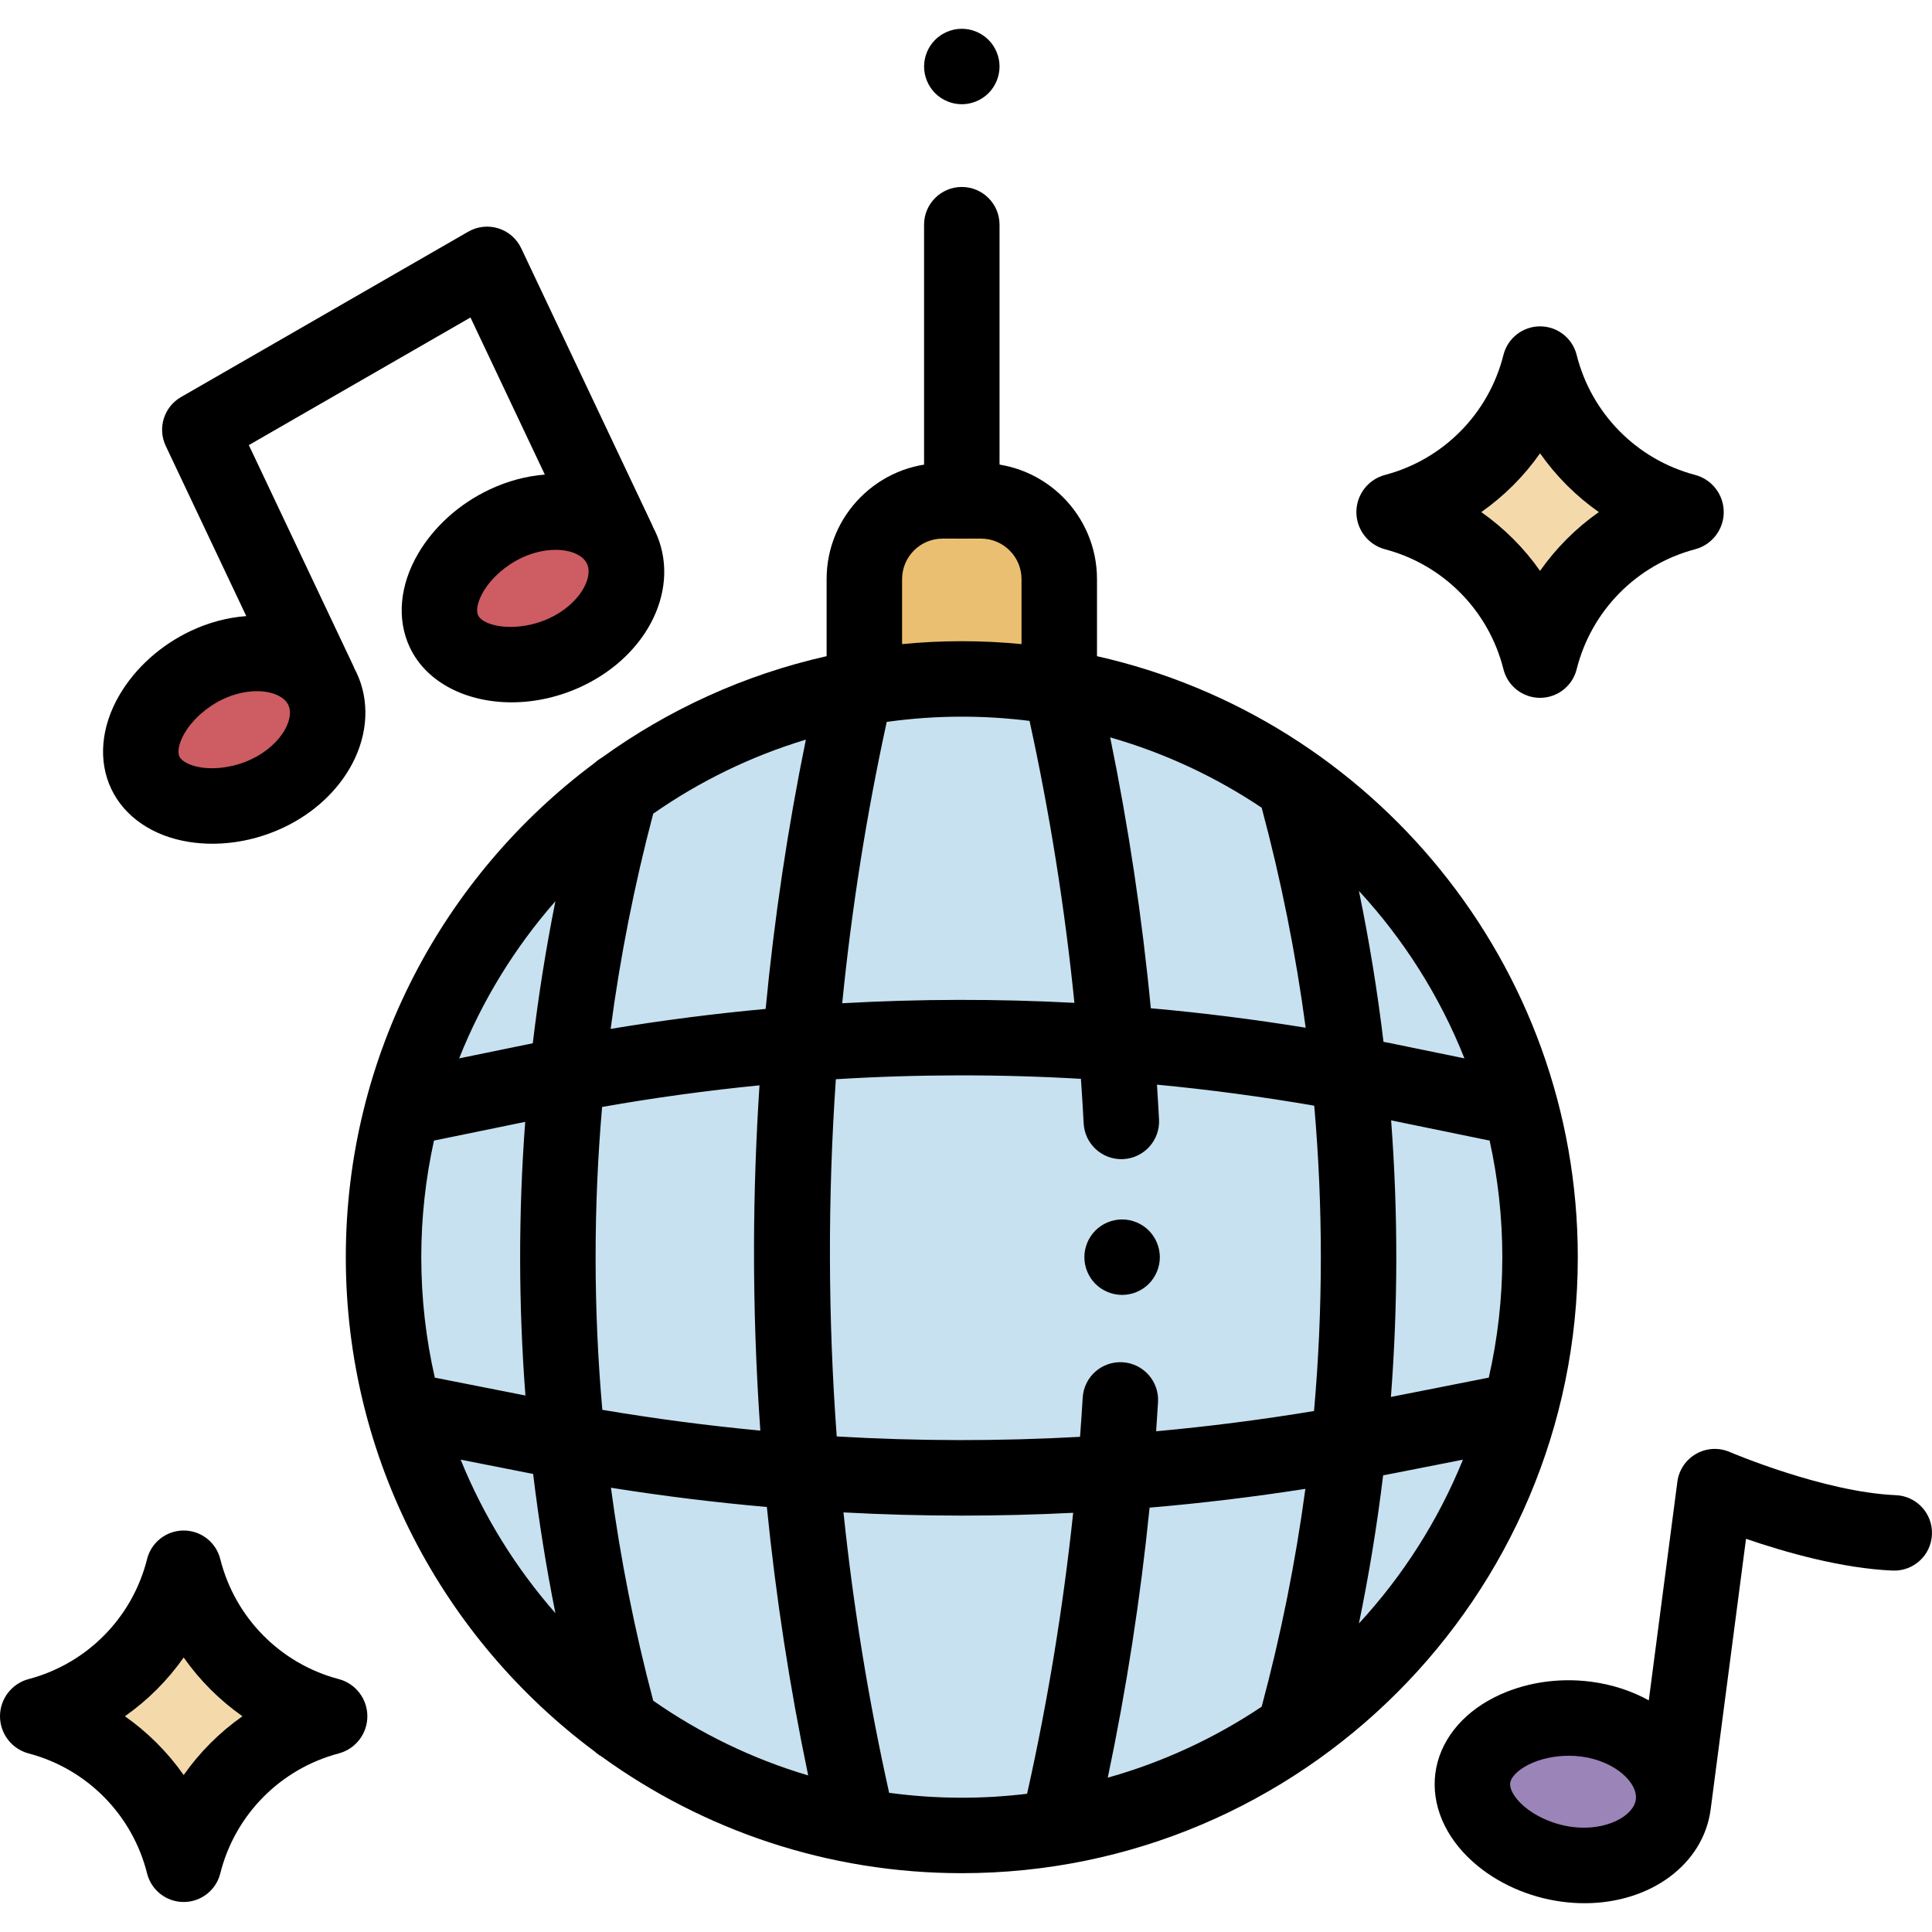 <?xml version="1.0" encoding="iso-8859-1"?>
<!-- Generator: Adobe Illustrator 19.0.0, SVG Export Plug-In . SVG Version: 6.00 Build 0)  -->
<svg version="1.1" id="Capa_1" xmlns="http://www.w3.org/2000/svg" xmlns:xlink="http://www.w3.org/1999/xlink" x="0px" y="0px"
	 viewBox="0 0 512.001 512.001" style="enable-background:new 0 0 512.001 512.001;" xml:space="preserve">
<path style="fill:#EBBF72;" d="M259.976,132.734h-10.177c-11.453,0-20.738,9.285-20.738,20.738v48.069h51.652v-48.069
	C280.714,142.018,271.429,132.734,259.976,132.734z"/>
<path d="M254.888,142.734c-5.523,0-10-4.477-10-10V59.549c0-5.523,4.477-10,10-10c5.522,0,10,4.477,10,10v73.185
	C264.888,138.257,260.41,142.734,254.888,142.734z"/>
<path d="M254.89,27.625c-2.64,0-5.21-1.07-7.07-2.93s-2.93-4.44-2.93-7.07s1.07-5.21,2.93-7.07c1.86-1.86,4.43-2.93,7.07-2.93
	c2.63,0,5.21,1.07,7.07,2.93c1.859,1.86,2.93,4.44,2.93,7.07s-1.07,5.21-2.93,7.07S257.52,27.625,254.89,27.625z"/>
<circle style="fill:#C7E1F0;" cx="254.89" cy="333.17" r="153.25"/>
<path d="M290.714,173.895v-20.423c0-16.949-13.789-30.738-30.738-30.738H249.8c-16.949,0-30.738,13.789-30.738,30.738v20.423
	c-21.826,4.907-42.01,14.201-59.58,26.897c-0.68,0.383-1.31,0.85-1.886,1.382c-39.996,29.779-65.953,77.409-65.953,130.995
	c0,53.591,25.961,101.231,65.964,131.012c0.556,0.512,1.168,0.956,1.822,1.329c26.864,19.432,59.845,30.904,95.459,30.904
	c90.014,0,163.245-73.231,163.245-163.245C418.133,255.461,363.551,190.268,290.714,173.895z M394.297,365.137l-25.692,5.068
	c1.886-24.394,1.904-48.9,0.058-73.297l25.557,5.248c0.18,0.037,0.359,0.056,0.539,0.083c2.202,9.965,3.373,20.313,3.373,30.931
	c0,10.973-1.244,21.66-3.592,31.932C394.459,365.115,394.378,365.121,394.297,365.137z M334.354,452.291
	c-12.375,8.282-26.104,14.69-40.781,18.811c4.952-23.592,8.662-47.544,11.082-71.564c13.78-1.17,27.544-2.833,41.281-4.975
	C343.323,413.979,339.457,433.263,334.354,452.291z M297.495,361.01c-5.532-0.327-10.246,3.882-10.57,9.395
	c-0.204,3.456-0.443,6.912-0.702,10.369c-21.486,1.188-42.997,1.156-64.481-0.1c-2.322-31.489-2.402-63.166-0.232-94.669
	c21.639-1.327,43.304-1.359,64.944-0.104c0.276,3.935,0.524,7.87,0.728,11.805c0.276,5.339,4.692,9.483,9.978,9.483
	c0.175,0,0.351-0.005,0.526-0.014c5.516-0.286,9.755-4.989,9.469-10.504c-0.159-3.075-0.348-6.151-0.549-9.227
	c13.915,1.324,27.813,3.183,41.679,5.576c2.356,26.919,2.336,54-0.057,80.916c-13.921,2.305-27.872,4.093-41.842,5.364
	c0.181-2.573,0.352-5.147,0.503-7.719C307.215,366.067,303.009,361.335,297.495,361.01z M173.109,450.706
	c-4.92-18.612-8.665-37.462-11.206-56.441c13.75,2.191,27.528,3.889,41.322,5.105c2.396,23.885,6.044,47.651,10.954,71.141
	C199.347,466.108,185.514,459.364,173.109,450.706z M115.235,365.101c-2.348-10.272-3.592-20.959-3.592-31.932
	c0-10.618,1.171-20.965,3.373-30.93c0.179-0.027,0.358-0.046,0.538-0.083l23.633-4.853c-1.807,24.14-1.787,48.385,0.059,72.523
	l-23.768-4.689C115.397,365.121,115.316,365.115,115.235,365.101z M173.109,215.632c12.233-8.538,25.854-15.215,40.452-19.622
	c-4.814,23.573-8.371,47.412-10.658,71.366c-13.712,1.265-27.409,3.025-41.078,5.293
	C164.367,253.49,168.137,234.439,173.109,215.632z M254.888,189.924c6.079,0,12.069,0.384,17.951,1.122
	c5.384,24.609,9.358,49.618,11.893,74.721c-20.506-1.085-41.031-1.046-61.536,0.106c2.498-25.079,6.438-49.993,11.798-74.561
	C241.498,190.405,248.137,189.924,254.888,189.924z M334.354,214.047c5.154,19.22,9.049,38.699,11.663,58.313
	c-13.657-2.218-27.34-3.944-41.039-5.162c-2.308-24.085-5.912-48.098-10.77-71.786C308.646,199.54,322.157,205.884,334.354,214.047z
	 M159.623,373.617c-2.354-26.7-2.375-53.561-0.058-80.264c13.877-2.445,27.785-4.354,41.711-5.728
	c-0.921,14.09-1.418,28.203-1.456,42.311c-0.043,16.401,0.524,32.814,1.674,49.19C187.514,377.808,173.553,375.972,159.623,373.617z
	 M388.092,280.48l-18.376-3.773c-1.025-0.211-2.052-0.407-3.077-0.612c-1.603-13.398-3.775-26.741-6.511-39.994
	C371.988,248.95,381.536,263.963,388.092,280.48z M239.062,153.472c0-5.921,4.817-10.738,10.738-10.738h10.176
	c5.921,0,10.738,4.817,10.738,10.738v17.222c-5.209-0.504-10.487-0.77-15.826-0.77s-10.617,0.266-15.826,0.77L239.062,153.472
	L239.062,153.472z M147.191,238.83c-2.501,12.483-4.499,25.044-5.997,37.652c-0.378,0.077-0.756,0.148-1.134,0.225l-18.376,3.773
	C127.781,265.12,136.465,251.059,147.191,238.83z M122.079,386.825l18.056,3.562c0.384,0.076,0.768,0.145,1.152,0.22
	c1.488,12.356,3.452,24.666,5.904,36.902C136.692,415.537,128.155,401.808,122.079,386.825z M235.634,475.116
	c-5.464-24.476-9.491-49.309-12.103-74.311c10.449,0.558,20.902,0.848,31.357,0.848c9.84,0,19.68-0.252,29.515-0.746
	c-2.646,24.982-6.718,49.874-12.182,74.324l-0.03,0.136c-5.674,0.686-11.447,1.048-17.303,1.048
	C248.359,476.414,241.934,475.966,235.634,475.116z M360.127,430.238c2.686-13.011,4.825-26.109,6.419-39.26
	c1.031-0.198,2.063-0.388,3.093-0.591l18.057-3.562C381.154,402.96,371.755,417.64,360.127,430.238z"/>
<path d="M297.37,343.165c-2.63,0-5.21-1.06-7.07-2.92c-1.86-1.87-2.93-4.44-2.93-7.07c0-2.64,1.069-5.22,2.93-7.08
	c1.86-1.86,4.44-2.93,7.07-2.93s5.21,1.07,7.069,2.93c1.86,1.87,2.931,4.44,2.931,7.08c0,2.63-1.07,5.2-2.931,7.07
	C302.58,342.105,300,343.165,297.37,343.165z"/>
<path style="fill:#F4DAAB;" d="M10.139,455.008L10.139,455.008c19,5.02,33.765,19.978,38.537,39.041l0,0l0,0
	c4.772-19.064,19.537-34.022,38.537-39.041h0.001c0.186-0.049,0.186-0.313,0-0.362l0,0c-19-5.019-33.765-19.978-38.538-39.042l0,0
	l0,0c-4.772,19.064-19.537,34.022-38.537,39.041l0,0C9.954,454.695,9.954,454.959,10.139,455.008z"/>
<path d="M48.677,504.05c-4.587,0-8.586-3.122-9.701-7.572c-3.887-15.527-15.916-27.713-31.391-31.801
	c-0.003-0.001-0.005-0.001-0.008-0.002C3.116,463.492,0,459.442,0,454.827s3.116-8.665,7.577-9.847
	c15.484-4.091,27.512-16.276,31.399-31.803c1.114-4.45,5.113-7.572,9.701-7.572s8.587,3.122,9.701,7.572
	c3.887,15.527,15.915,27.713,31.391,31.801c4.454,1.169,7.58,5.216,7.585,9.837s-3.11,8.675-7.577,9.859
	c-15.484,4.091-27.513,16.276-31.399,31.804C57.264,500.928,53.264,504.05,48.677,504.05z M33.1,454.827
	c6.053,4.251,11.327,9.525,15.577,15.575c4.251-6.05,9.524-11.324,15.578-15.576c-6.054-4.252-11.328-9.525-15.578-15.574
	C44.426,445.302,39.153,450.576,33.1,454.827z"/>
<g>
	<path style="fill:#CD5C63;" d="M85.453,182.555c4.443,9.389-2.077,21.79-14.563,27.699s-27.933,3.904-32.377-5.485
		c-4.443-9.389,3.8-22.606,16.286-28.515S81.009,173.166,85.453,182.555z"/>
	<path style="fill:#CD5C63;" d="M164.595,145.101c4.443,9.389-2.077,21.79-14.563,27.699c-12.486,5.909-27.933,3.904-32.377-5.485
		s3.8-22.606,16.286-28.515C146.427,132.891,160.152,135.712,164.595,145.101z"/>
</g>
<path d="M173.634,140.823c-0.171-0.361-0.355-0.712-0.541-1.061c-0.085-0.219-0.168-0.439-0.27-0.655l-34.701-73.324
	c-1.194-2.523-3.389-4.433-6.054-5.266c-2.665-0.833-5.557-0.515-7.976,0.878l-76.123,43.833c-4.516,2.601-6.278,8.233-4.049,12.943
	l21.345,45.103c-4.958,0.365-9.986,1.689-14.744,3.94c-7.939,3.758-14.628,9.768-18.835,16.924
	c-4.929,8.385-5.735,17.463-2.212,24.907s11.055,12.576,20.664,14.081c2.014,0.316,4.068,0.472,6.141,0.472
	c6.367,0,12.899-1.472,18.888-4.306c7.986-3.779,14.451-9.792,18.204-16.93c4.188-7.964,4.596-16.743,1.121-24.086
	c-0.167-0.354-0.351-0.699-0.535-1.043c-0.087-0.225-0.173-0.451-0.277-0.672l-27.735-58.606l58.735-33.82l19.704,41.635
	c-4.832,0.376-9.835,1.678-14.72,3.99c-7.94,3.757-14.629,9.768-18.835,16.924c-4.929,8.385-5.735,17.463-2.212,24.907
	c4.412,9.321,15.034,14.533,26.951,14.533c6.128,0,12.6-1.379,18.743-4.286C172.056,173.441,180.543,155.425,173.634,140.823z
	 M75.668,193.056c-1.723,3.277-5.024,6.251-9.057,8.159c-4.224,1.999-9.225,2.805-13.379,2.154
	c-2.833-0.444-5.063-1.573-5.681-2.878c-0.617-1.304-0.077-3.744,1.376-6.217c2.13-3.625,5.924-6.982,10.148-8.981
	c2.951-1.397,6.095-2.128,8.99-2.128c1.061,0,2.089,0.098,3.062,0.298c1.527,0.313,4.244,1.168,5.285,3.37
	C77.455,189.033,76.394,191.676,75.668,193.056z M145.754,163.762c-8.441,3.996-17.573,2.42-19.06-0.724
	c-0.617-1.304-0.077-3.745,1.376-6.217c2.13-3.625,5.924-6.981,10.148-8.98c3.129-1.481,6.261-2.128,9.003-2.128
	c4.064,0,7.272,1.423,8.333,3.667C157.334,153.137,153.521,160.086,145.754,163.762z"/>
<path style="fill:#F4DAAB;" d="M369.595,135.892L369.595,135.892c19,5.02,33.765,19.978,38.537,39.041l0,0l0,0
	c4.772-19.064,19.537-34.022,38.537-39.041h0.001c0.186-0.049,0.186-0.313,0-0.362l0,0c-19-5.019-33.765-19.978-38.538-39.042l0,0
	l0,0c-4.772,19.064-19.537,34.022-38.537,39.041l0,0C369.409,135.579,369.409,135.843,369.595,135.892z"/>
<path d="M408.132,184.934L408.132,184.934c-4.588,0-8.587-3.122-9.701-7.572c-3.886-15.527-15.914-27.713-31.391-31.801
	c-4.466-1.18-7.585-5.229-7.585-9.85c0-4.624,3.123-8.675,7.595-9.852c15.467-4.086,27.495-16.271,31.381-31.799
	c1.114-4.45,5.113-7.572,9.701-7.572c4.587,0,8.587,3.121,9.7,7.572c3.888,15.527,15.916,27.713,31.393,31.801
	c4.478,1.19,7.59,5.244,7.584,9.862c-0.005,4.618-3.128,8.664-7.594,9.839c-15.467,4.086-27.495,16.272-31.383,31.799
	C416.719,181.812,412.719,184.934,408.132,184.934z M392.556,135.711c6.054,4.251,11.326,9.525,15.576,15.574
	c4.251-6.049,9.523-11.322,15.576-15.574c-6.053-4.251-11.325-9.524-15.576-15.575C403.882,126.187,398.608,131.46,392.556,135.711z
	"/>
<path style="fill:#CD5C63;" d="M443.429,478.176c-1.389,10.627-13.972,17.744-28.105,15.896
	c-14.133-1.847-26.413-12.215-25.024-22.842s15.922-17.489,30.055-15.641C434.488,457.437,444.819,467.549,443.429,478.176z"/>
<path style="fill:#9A84B8;" d="M443.429,478.176c-1.389,10.627-13.972,17.744-28.105,15.896
	c-14.133-1.847-26.413-12.215-25.024-22.842s15.922-17.489,30.055-15.641C434.488,457.437,444.819,467.549,443.429,478.176z"/>
<path d="M502.417,396.236c-19.026-0.794-43.783-11.338-44.026-11.443c-2.881-1.24-6.175-1.058-8.898,0.493
	c-2.726,1.55-4.566,4.288-4.973,7.396l-7.573,57.936c-4.461-2.472-9.635-4.204-15.295-4.944c-8.924-1.168-18.019,0.301-25.608,4.131
	c-8.863,4.474-14.57,11.811-15.658,20.13c-1.088,8.319,2.542,16.877,9.958,23.479c6.351,5.652,14.763,9.408,23.686,10.574
	c1.997,0.261,3.966,0.388,5.896,0.388c17.323,0,31.497-10.192,33.421-24.902v-0.001c0.021-0.161,0.03-0.32,0.048-0.48
	c0.016-0.102,0.041-0.201,0.054-0.304l9.266-70.886c10.263,3.524,25.353,7.853,38.869,8.417c5.531,0.217,10.178-4.057,10.408-9.574
	C512.222,401.126,507.935,396.466,502.417,396.236z M416.621,484.157c-4.842-0.633-9.694-2.757-12.98-5.682
	c-2.321-2.067-3.634-4.346-3.424-5.948c0.209-1.602,2.063-3.466,4.838-4.867c3.046-1.537,6.877-2.366,10.702-2.366
	c1.107,0,2.215,0.069,3.303,0.211c8.97,1.173,15.029,6.972,14.454,11.375C432.938,481.282,425.591,485.329,416.621,484.157z"/>
<g>
</g>
<g>
</g>
<g>
</g>
<g>
</g>
<g>
</g>
<g>
</g>
<g>
</g>
<g>
</g>
<g>
</g>
<g>
</g>
<g>
</g>
<g>
</g>
<g>
</g>
<g>
</g>
<g>
</g>
</svg>
